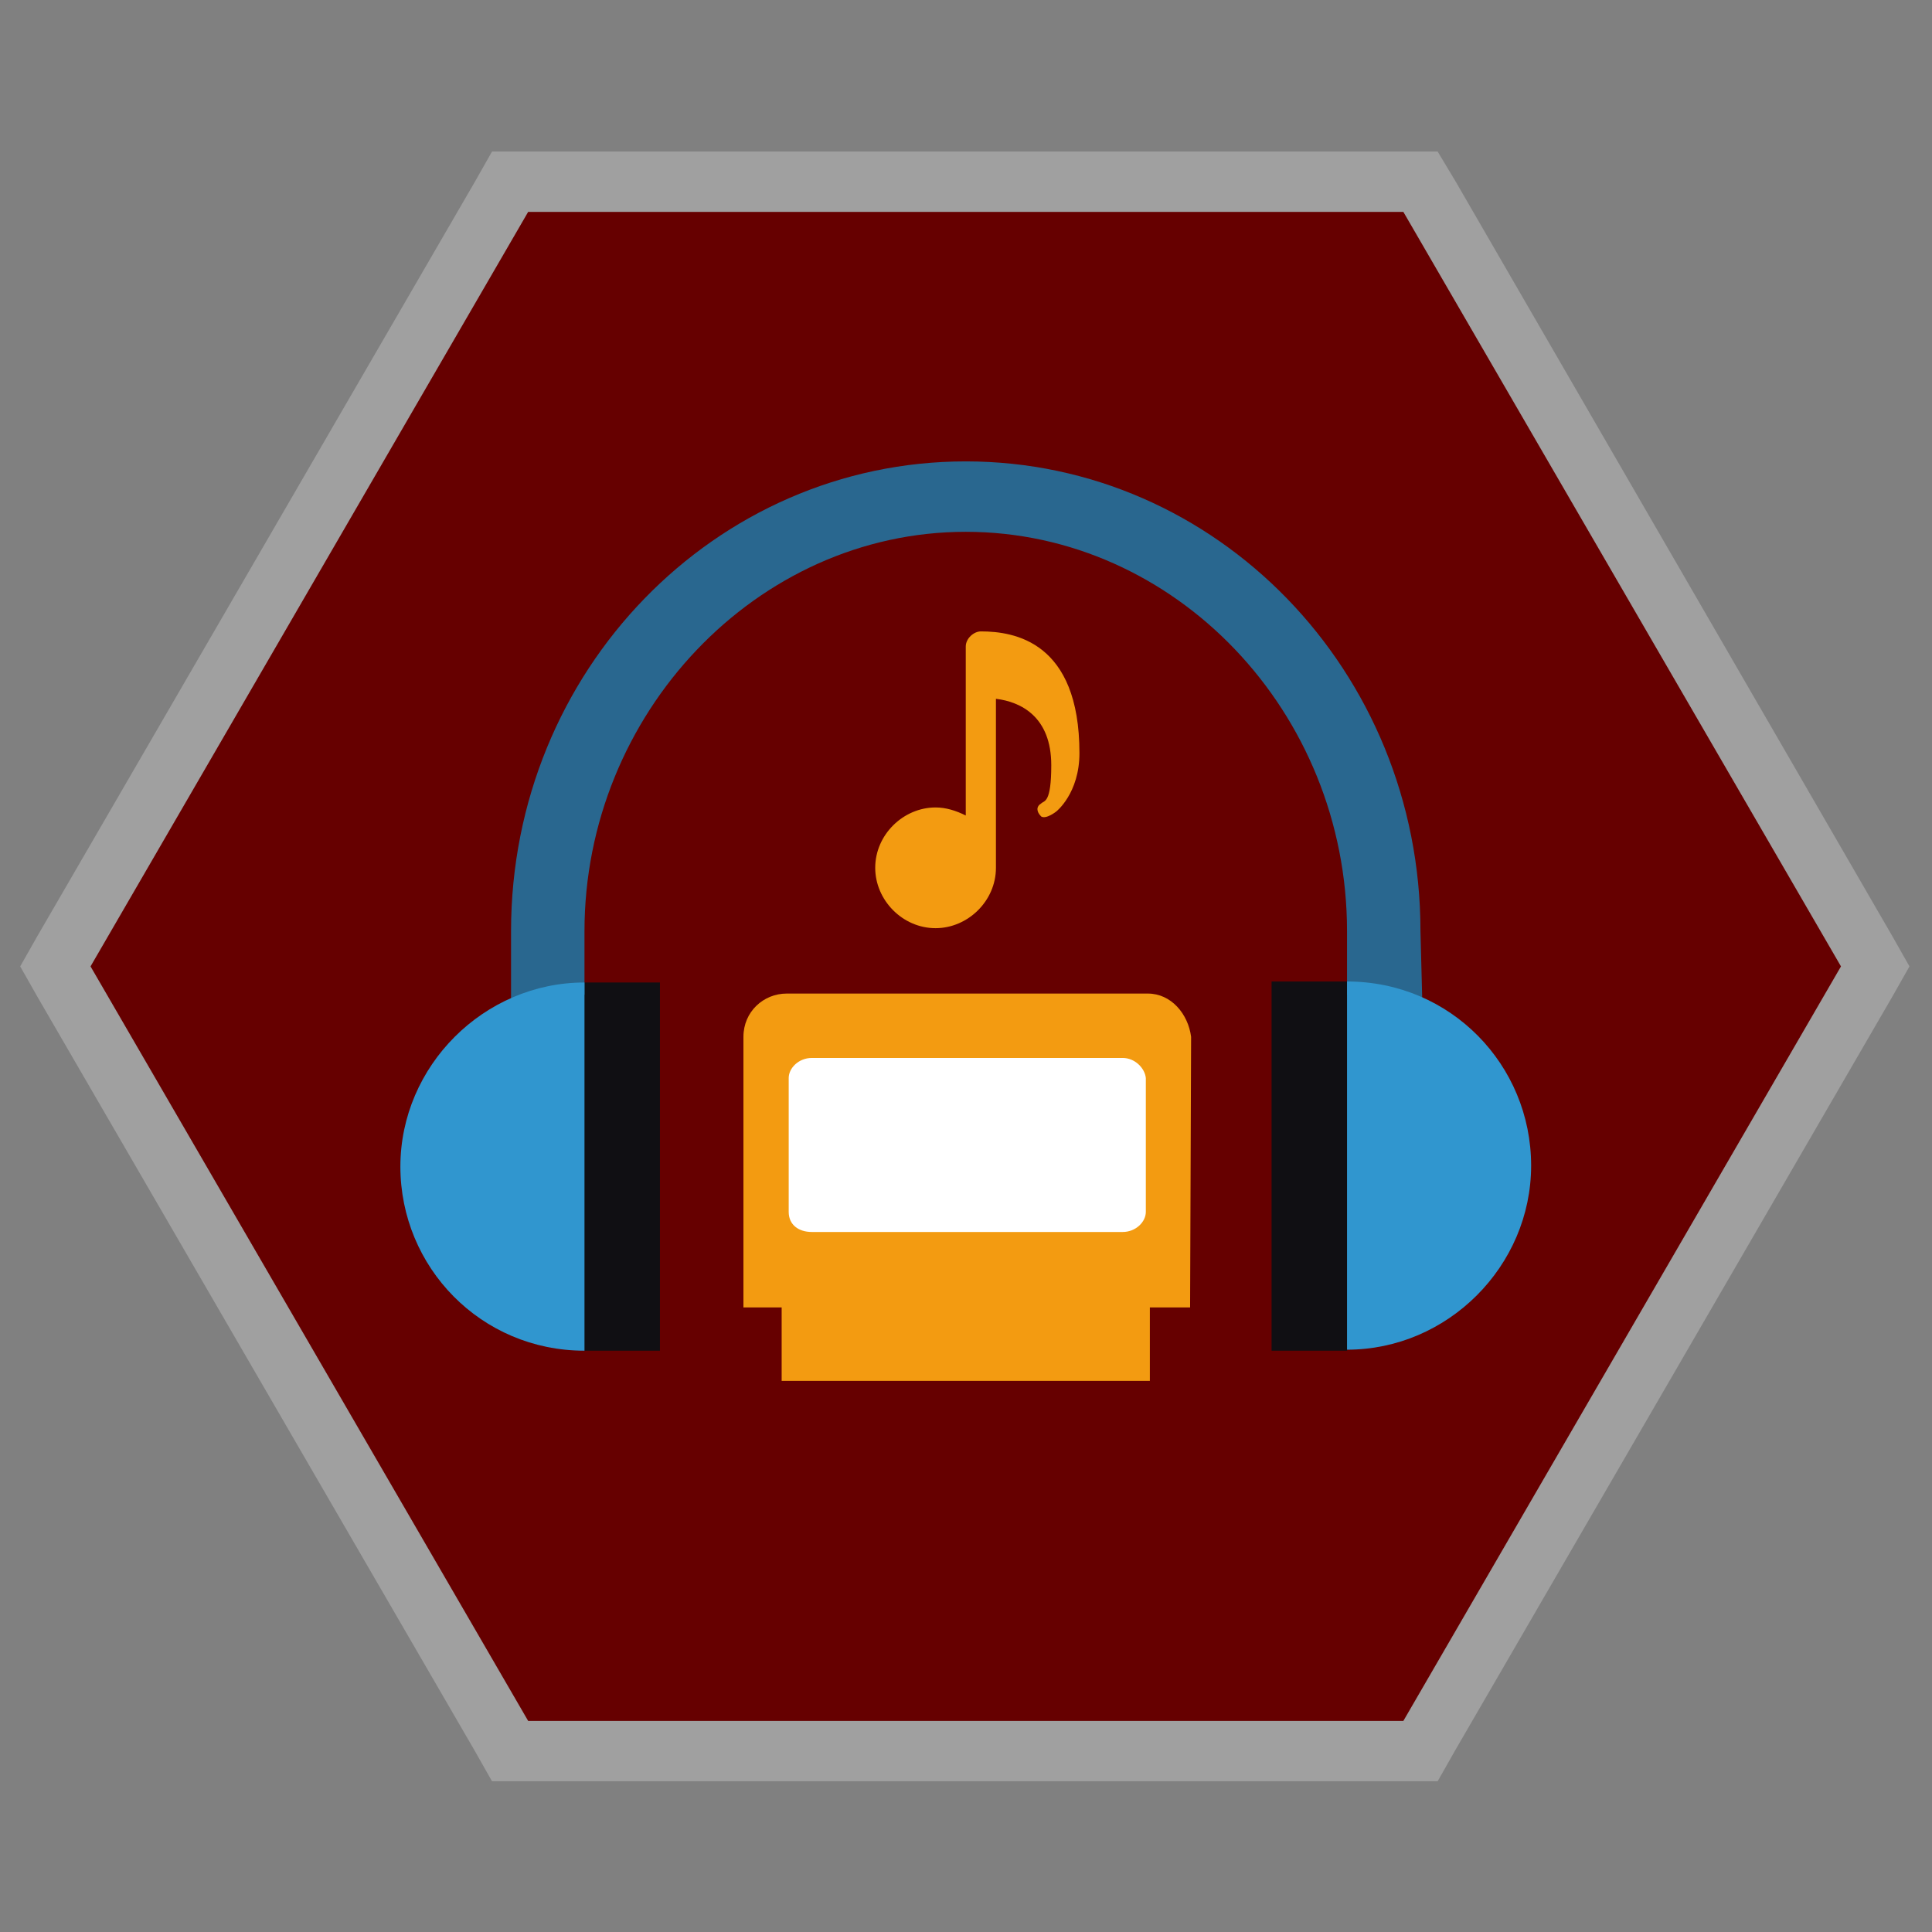 <?xml version="1.0" encoding="utf-8"?>
<!-- Generator: Adobe Illustrator 24.1.3, SVG Export Plug-In . SVG Version: 6.00 Build 0)  -->
<svg version="1.1"
	 id="svg2" xmlns:cc="http://creativecommons.org/ns#" xmlns:dc="http://purl.org/dc/elements/1.1/" xmlns:rdf="http://www.w3.org/1999/02/22-rdf-syntax-ns#" xmlns:svg="http://www.w3.org/2000/svg"
	 xmlns="http://www.w3.org/2000/svg" xmlns:xlink="http://www.w3.org/1999/xlink" x="0px" y="0px" viewBox="0 0 256 256"
	 style="enable-background:new 0 0 256 256;" xml:space="preserve">
<rect x="0" y="0" width="256" height="256" fill="#808080" stroke="none"/>
<style type="text/css">
	.st0{opacity:0.5;}
	.st1{fill:#FFFFFF;}
	.st2{fill:#660000;}
	.st3{fill:#100F13;}
	.st4{fill:#F39B11;}
	.st5{fill:#29678F;}
	.st6{fill:#3096CF;}
</style>
<g id="g10" transform="matrix(1.333,0,0,-1.333,0,341.333)">
	<g id="g12" class="st0">
		<g>
			<g>
				<g id="g14">
					<g id="g20">
						<g id="g22">
						</g>
						<g id="g34">
							<g>
								<g>
									<g id="g32" class="st0">
										<g id="g30" transform="translate(190.608,236)">
											<path id="path28" class="st1" d="M-47.7,5h-3.5h-87h-3.5l-1.7-3l-43.5-75l-1.7-3l1.7-3l43.5-75l1.7-3h3.5h87h3.5l1.7,3
												l43.5,75l1.7,3l-1.7,3L-45.9,2L-47.7,5z"/>
										</g>
									</g>
								</g>
							</g>
						</g>
					</g>
				</g>
			</g>
		</g>
	</g>
	<g id="g36" transform="translate(186,228)">
		<path id="path38" class="st2" d="M-46.5,7h-87L-177-68l43.5-75h87L-3-68L-46.5,7z"/>
	</g>
	<g>
		<path class="st3" d="M65.6,121.8h-7.5l-5,18.3l5,18.3h7.5V121.8z"/>
		<polygon class="st3" points="133.9,121.8 126.4,121.8 126.4,158.5 133.9,158.5 138.9,140.1 		"/>
		<path class="st4" d="M118.3,126.1h-4v-7.3H77.7v7.3h-3.8V153c0,2.5,2,4.3,4.3,4.3h35.9c2.3,0,4-2,4.3-4.3L118.3,126.1L118.3,126.1
			z"/>
		<path class="st5" d="M133.9,157.2v6.3c0,21.8-17.1,39.7-37.9,39.7s-37.9-18.1-37.9-39.7v-6.3l-7.3-5.3v11.6
			c0,25.9,20.3,46.7,45.2,46.7s45.2-20.8,45.2-46.7l0.3-11.6L133.9,157.2z"/>
		<path class="st1" d="M111.6,150.9H80.7c-1.3,0-2.3-1-2.3-2v-13.3c0-1.3,1-2,2.3-2h30.9c1.3,0,2.3,1,2.3,2v13.3
			C113.8,149.9,112.8,150.9,111.6,150.9z"/>
		<path class="st6" d="M58.1,121.8c-10.3,0-18.3,8.3-18.3,18.3s8.3,18.3,18.3,18.3V121.8z"/>
		<path class="st6" d="M133.9,158.5c10.3,0,18.3-8.3,18.3-18.3s-8.3-18.3-18.3-18.3V158.5z"/>
		<path class="st4" d="M99,186.6v-16.8c0-3.3-2.8-6-6-6c-3.3,0-6,2.8-6,6c0,3.3,2.8,6,6,6c1,0,2-0.3,3-0.8v16.8
			c0,0.8,0.8,1.5,1.5,1.5l0,0c3.3,0,9.8-1,9.8-12.1c0-4-2.3-5.8-2.3-5.8s-1-0.8-1.5-0.5c-0.5,0.5-0.5,1,0,1.3c0.3,0.3,1,0,1,3.8
			C104.5,184.8,101.5,186.3,99,186.6z"/>
	</g>
</g>
</svg>
